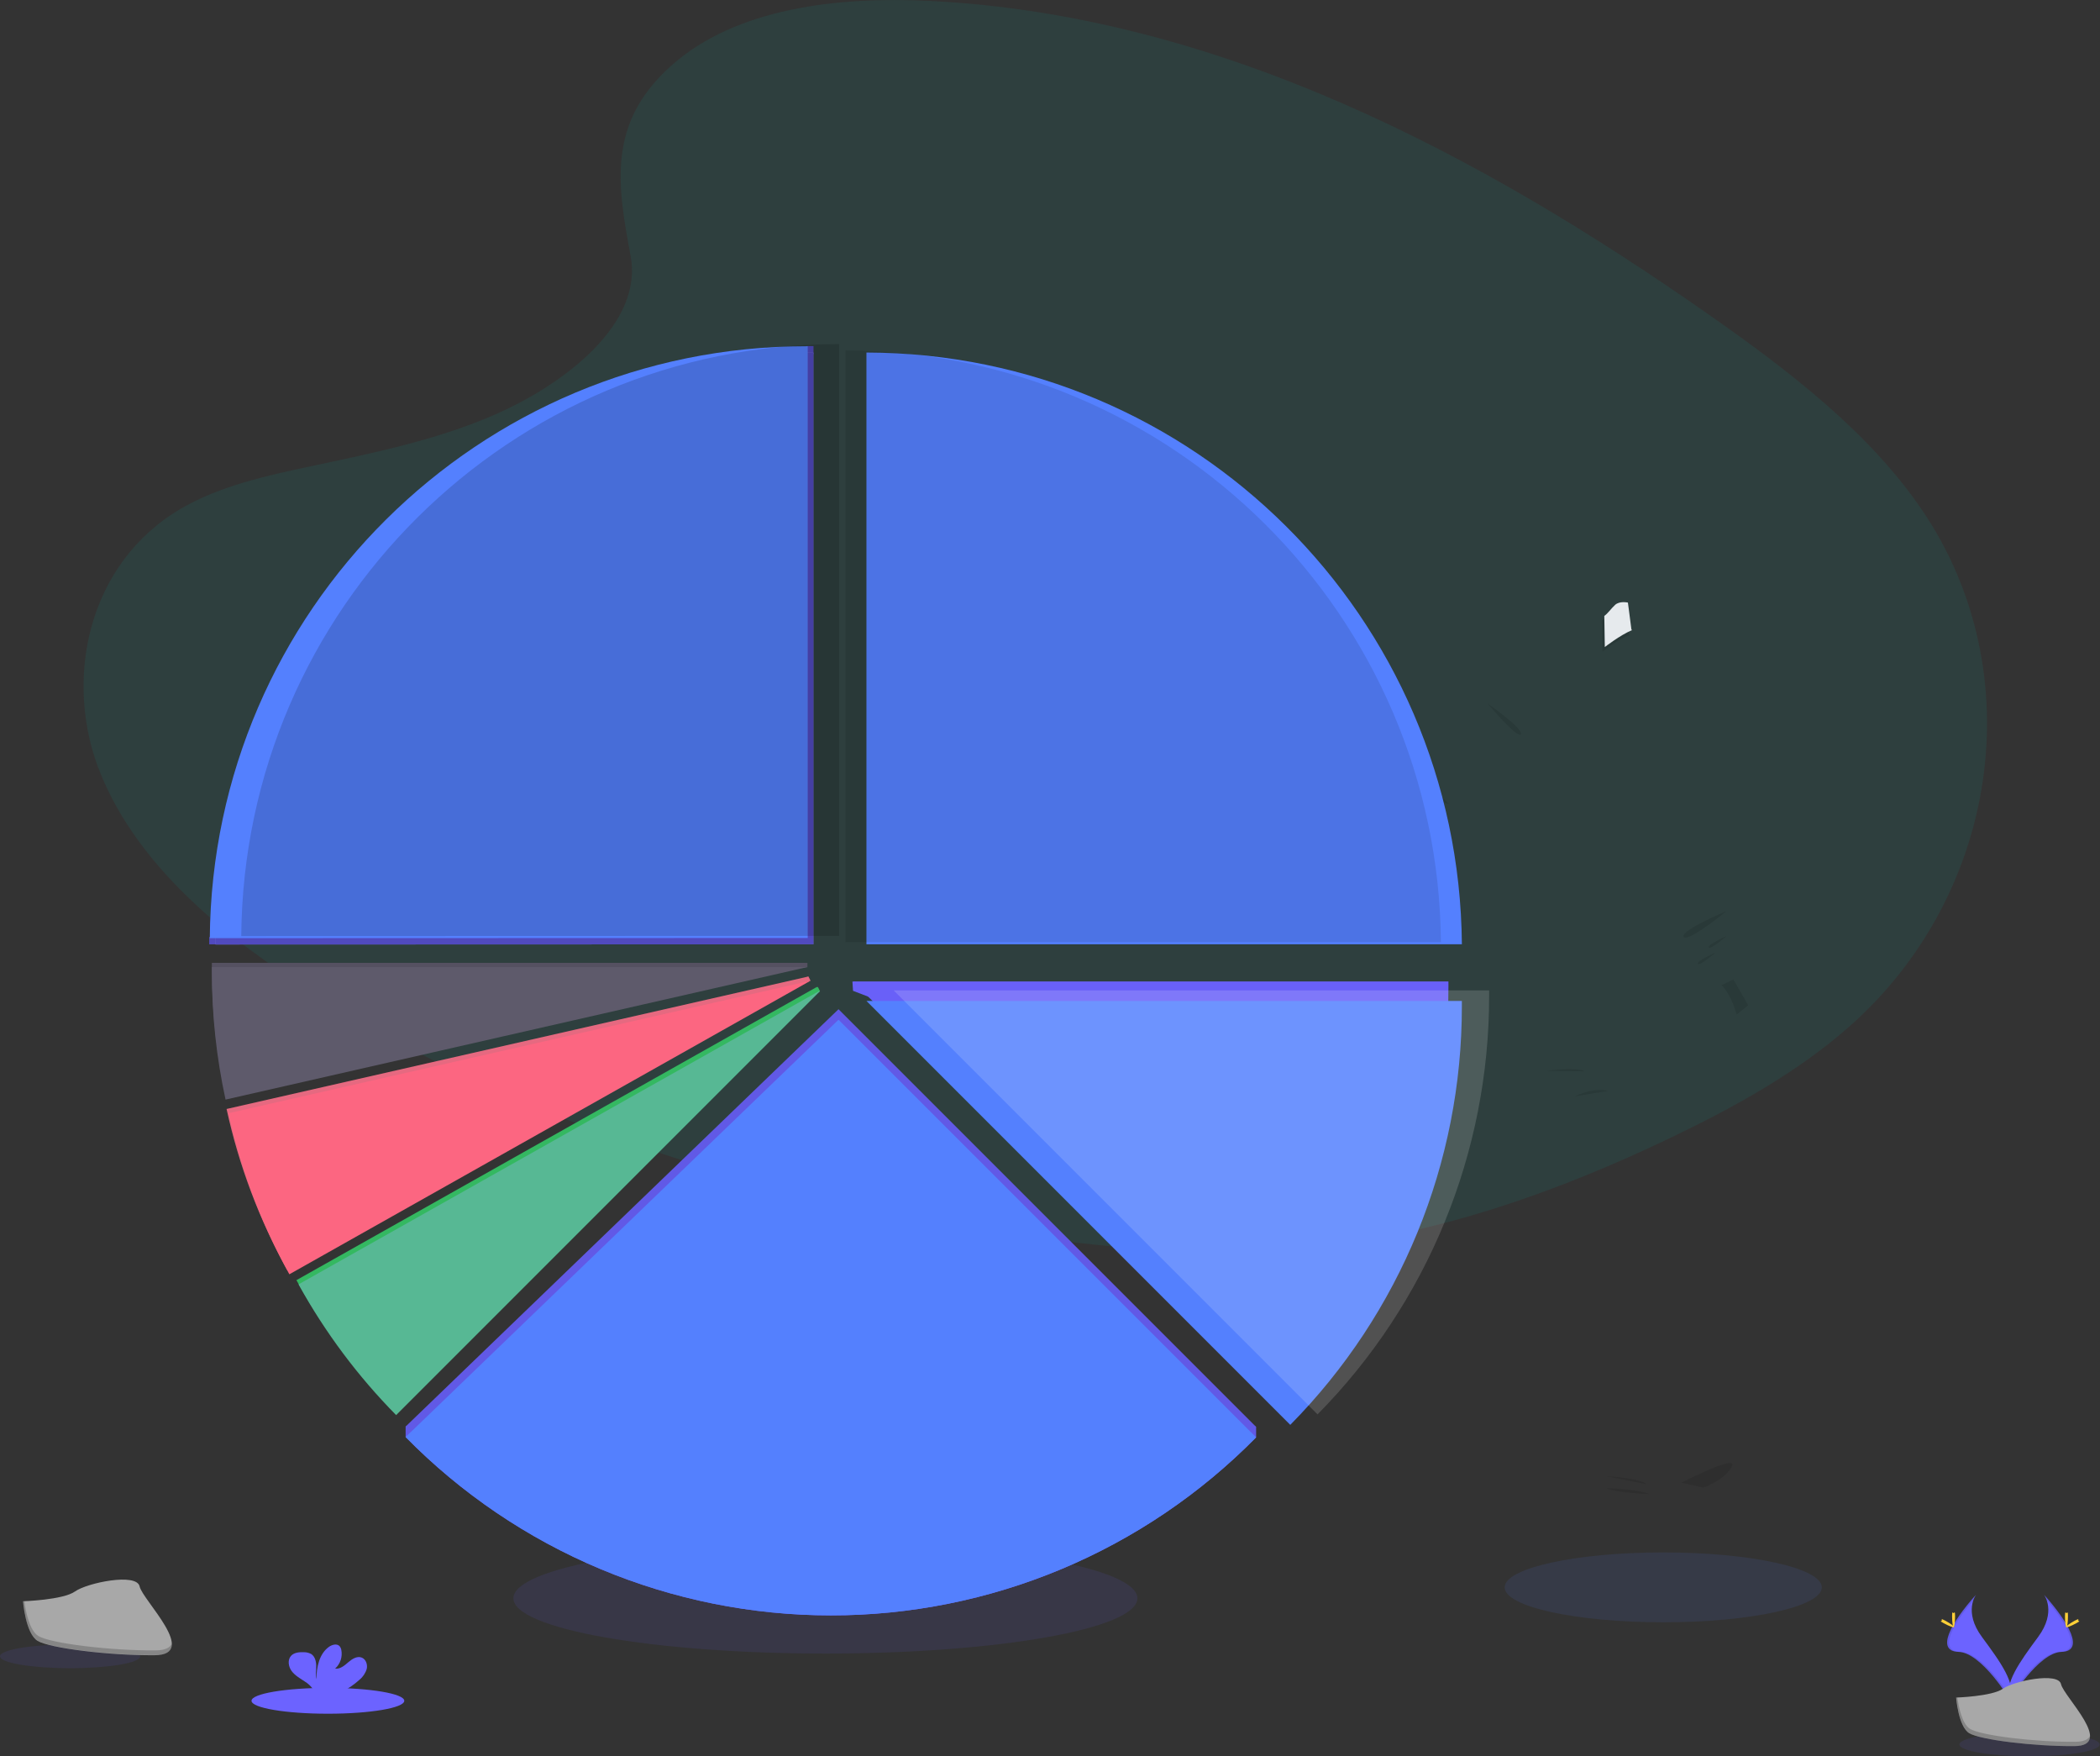 <svg width="1001" height="837" viewBox="0 0 1001 837" fill="none" xmlns="http://www.w3.org/2000/svg">
<rect x="0" y="0" width="1001" height="837" fill="#333333" stroke="none"/>
<g clip-path="url(#clip0)">
<path opacity="0.1" d="M319.99 31.27C350.77 3.84 399.1 -1.73 443.08 0.43C581.24 7.3 705.95 73.99 813.82 149.43C852.87 176.74 891.32 206.17 916.67 243.78C968.27 320.35 952.97 426.41 881.21 489.48C856.8 510.94 827.21 527.4 796.82 541.98C742.82 567.91 684.51 588.72 623.2 594.65C579.47 598.87 535.2 595.44 491.74 589.54C370.3 573.07 251.09 536.65 151.18 474.34C107.36 447.01 66.05 413.04 47.99 368.83C29.93 324.62 41.49 268.59 86.23 242.42C104.74 231.6 126.87 226.71 148.53 222.12C180.42 215.36 212.82 208.7 241.59 194.97C271.31 180.78 306.51 153.34 300.59 121.97C294.31 88.26 289.24 58.67 319.99 31.27Z" fill="#04B3A8"/>
<path opacity="0.1" d="M967.42 836.99C985.877 836.99 1000.84 834.46 1000.84 831.34C1000.84 828.22 985.877 825.69 967.42 825.69C948.963 825.69 934 828.22 934 831.34C934 834.46 948.963 836.99 967.42 836.99Z" fill="#6C63FF"/>
<path opacity="0.1" d="M393.44 788.01C475.576 788.01 542.16 776.222 542.16 761.68C542.16 747.138 475.576 735.35 393.44 735.35C311.304 735.35 244.72 747.138 244.72 761.68C244.72 776.222 311.304 788.01 393.44 788.01Z" fill="#6C63FF"/>
<path opacity="0.1" d="M792.81 773.12C834.557 773.12 868.4 765.666 868.4 756.47C868.4 747.274 834.557 739.82 792.81 739.82C751.063 739.82 717.22 747.274 717.22 756.47C717.22 765.666 751.063 773.12 792.81 773.12Z" fill="#5480FE"/>
<path d="M974.32 759.99C974.32 759.99 980.46 767.99 971.49 780.13C962.52 792.27 955.13 802.48 958.12 810.03C958.12 810.03 971.65 787.53 982.66 787.21C993.67 786.89 986.42 773.5 974.32 759.99Z" fill="#6C63FF"/>
<path opacity="0.1" d="M974.32 759.99C974.857 760.766 975.281 761.615 975.58 762.51C986.32 775.14 992.05 786.92 981.72 787.21C972.1 787.49 960.55 804.7 957.79 809.04C957.879 809.38 957.989 809.714 958.12 810.04C958.12 810.04 971.65 787.54 982.66 787.22C993.67 786.9 986.42 773.5 974.32 759.99Z" fill="black"/>
<path d="M985.73 770.22C985.73 773.05 985.41 775.33 985.02 775.33C984.63 775.33 984.31 773.05 984.31 770.22C984.31 767.39 984.71 768.73 985.1 768.73C985.49 768.73 985.73 767.4 985.73 770.22Z" fill="#FFD037"/>
<path d="M989.65 773.59C987.17 774.94 985 775.76 984.82 775.42C984.64 775.08 986.49 773.7 988.97 772.35C991.45 771 990.47 771.98 990.66 772.35C990.85 772.72 992.13 772.24 989.65 773.59Z" fill="#FFD037"/>
<path d="M941.91 759.99C941.91 759.99 935.77 767.99 944.74 780.13C953.71 792.27 961.11 802.48 958.12 810.03C958.12 810.03 944.58 787.53 933.57 787.21C922.56 786.89 929.79 773.5 941.91 759.99Z" fill="#6C63FF"/>
<path opacity="0.1" d="M941.91 759.99C941.375 760.766 940.954 761.614 940.66 762.51C929.91 775.14 924.18 786.92 934.51 787.21C944.14 787.49 955.68 804.7 958.44 809.04C958.35 809.38 958.24 809.71 958.12 810.04C958.12 810.04 944.58 787.54 933.57 787.22C922.56 786.9 929.79 773.5 941.91 759.99Z" fill="black"/>
<path d="M930.5 770.22C930.5 773.05 930.82 775.33 931.21 775.33C931.6 775.33 931.92 773.05 931.92 770.22C931.92 767.39 931.52 768.73 931.13 768.73C930.74 768.73 930.5 767.4 930.5 770.22Z" fill="#FFD037"/>
<path d="M926.59 773.59C929.07 774.94 931.23 775.76 931.42 775.42C931.61 775.08 929.74 773.7 927.26 772.35C924.78 771 925.76 771.98 925.58 772.35C925.4 772.72 924.11 772.24 926.59 773.59Z" fill="#FFD037"/>
<path d="M932.42 808.98C932.42 808.98 949.57 808.45 954.74 804.77C959.91 801.09 981.14 796.69 982.42 802.6C983.7 808.51 1008.2 831.97 988.83 832.12C969.46 832.27 943.83 829.12 938.66 825.96C933.49 822.8 932.42 808.98 932.42 808.98Z" fill="#A8A8A8"/>
<path opacity="0.2" d="M989.22 830.07C969.85 830.22 944.22 827.07 939.05 823.91C935.12 821.51 933.55 812.91 933.05 808.96H932.48C932.48 808.96 933.56 822.8 938.72 825.96C943.88 829.12 969.52 832.28 988.89 832.12C994.48 832.12 996.41 830.12 996.31 827.12C995.51 828.92 993.42 830.03 989.22 830.07Z" fill="black"/>
<path opacity="0.1" d="M33.42 794.99C51.877 794.99 66.84 792.46 66.84 789.34C66.84 786.22 51.877 783.69 33.42 783.69C14.963 783.69 0 786.22 0 789.34C0 792.46 14.963 794.99 33.42 794.99Z" fill="#6C63FF"/>
<path d="M10.97 763.09C10.97 763.09 30.04 762.5 35.78 758.41C41.52 754.32 65.11 749.41 66.54 756C67.97 762.59 95.19 788.63 73.67 788.81C52.15 788.99 23.67 785.45 17.92 781.96C12.17 778.47 10.97 763.09 10.97 763.09Z" fill="#A8A8A8"/>
<path opacity="0.2" d="M74.05 786.5C52.52 786.67 24.05 783.15 18.3 779.65C13.93 776.99 12.19 767.45 11.61 763.04H10.97C10.97 763.04 12.18 778.42 17.97 781.91C23.76 785.4 52.19 788.91 73.72 788.76C79.93 788.76 82.08 786.49 81.96 783.22C81.04 785.25 78.67 786.5 74.05 786.5Z" fill="black"/>
<path d="M156.3 816.69C176.409 816.69 192.71 813.932 192.71 810.53C192.71 807.128 176.409 804.37 156.3 804.37C136.191 804.37 119.89 807.128 119.89 810.53C119.89 813.932 136.191 816.69 156.3 816.69Z" fill="#6C63FF"/>
<path d="M171.35 800.5C173.014 799.146 174.227 797.319 174.83 795.26C175.27 793.18 174.39 790.68 172.4 789.92C170.17 789.07 167.79 790.62 165.99 792.18C164.19 793.74 162.11 795.52 159.75 795.18C160.965 794.078 161.875 792.68 162.39 791.122C162.905 789.564 163.009 787.9 162.69 786.29C162.587 785.626 162.303 785.004 161.87 784.49C160.63 783.16 158.39 783.73 156.87 784.77C152.16 788.09 150.87 794.48 150.82 800.24C150.35 798.16 150.75 796 150.73 793.87C150.71 791.74 150.14 789.38 148.34 788.23C147.22 787.627 145.961 787.331 144.69 787.37C142.58 787.3 140.22 787.51 138.77 789.06C136.98 790.98 137.44 794.21 139 796.33C140.56 798.45 142.94 799.77 145.13 801.23C146.886 802.276 148.384 803.705 149.51 805.41C149.642 805.65 149.752 805.901 149.84 806.16H163.11C166.101 804.656 168.873 802.752 171.35 800.5V800.5Z" fill="#6C63FF"/>
<path d="M412.48 469.54L406.32 467.71L406.61 472.19L420.4 477.46L417.9 470.04L412.48 469.54Z" fill="#6C63FF"/>
<path opacity="0.03" d="M412.48 469.54L406.32 467.71L406.61 472.19L420.4 477.46L417.9 470.04L412.48 469.54Z" fill="black"/>
<path d="M608.63 669.75C661.135 616.589 690.529 544.848 690.42 470.13C690.42 469.33 690.42 468.53 690.42 467.72H406.6L608.63 669.75Z" fill="#6C63FF"/>
<path opacity="0.03" d="M608.63 669.75C661.135 616.589 690.529 544.848 690.42 470.13C690.42 469.33 690.42 468.53 690.42 467.72H406.6L608.63 669.75Z" fill="black"/>
<path d="M615.03 679.03C667.535 625.869 696.929 554.128 696.82 479.41C696.82 478.6 696.82 477.8 696.82 477H413L615.03 679.03Z" fill="#5480FE"/>
<path opacity="0.15" d="M628.03 674.03C680.535 620.869 709.929 549.128 709.82 474.41C709.82 473.6 709.82 472.8 709.82 472H426L628.03 674.03Z" fill="white"/>
<path opacity="0.1" d="M801.48 706.58C801.48 706.58 829.03 692.43 825.48 698.95C821.93 705.47 811.89 708.95 811.89 708.95L801.48 706.58Z" fill="black"/>
<path opacity="0.1" d="M765.55 703.42C765.55 703.42 782.49 704.53 784.72 707.33C784.72 707.33 766.67 703.6 765.55 703.42Z" fill="black"/>
<path opacity="0.1" d="M765.73 709.19C765.73 709.19 781.19 709.75 786.21 711.98C786.21 711.98 769.83 711.42 765.73 709.19Z" fill="black"/>
<path opacity="0.1" d="M613.42 384.5L608.52 382.26C609.65 376.94 609.85 366.38 609.88 364.49C611.29 366.07 612.88 367.41 614.17 367.55C617.54 367.92 613.42 384.5 613.42 384.5Z" fill="black"/>
<path opacity="0.1" d="M776.84 302.5C771.09 304.89 763.84 310.57 763.84 310.57L763.57 295.68C765.08 294.73 766.88 292.12 768.68 290.46C770.91 288.46 774.82 289.35 774.82 289.35L776.5 302.19L776.84 302.5Z" fill="black"/>
<path d="M777.96 300.28C772.21 302.67 764.96 308.35 764.96 308.35L764.72 293.5C766.23 292.56 768.03 289.94 769.83 288.29C772.06 286.24 775.97 287.17 775.97 287.17L777.65 300.02L777.96 300.28Z" fill="#E6EAED"/>
<path opacity="0.1" d="M750.65 522.5C750.65 522.5 759.03 518.03 766.48 519.9L750.65 522.5Z" fill="black"/>
<path opacity="0.1" d="M737.06 510.35C737.06 510.35 750.47 508.3 755.49 510.54L737.06 510.35Z" fill="black"/>
<path opacity="0.1" d="M681.21 373.7C681.21 373.7 679.35 380.4 690.71 383.19L681.21 373.7Z" fill="black"/>
<path opacity="0.1" d="M677.86 385.24C677.86 385.24 691.86 397.71 685.31 398.09C678.76 398.47 677.86 385.24 677.86 385.24Z" fill="black"/>
<path opacity="0.1" d="M708.95 335.16C708.95 335.16 726.08 347.07 724.95 349.87C723.82 352.67 708.95 335.16 708.95 335.16Z" fill="black"/>
<path opacity="0.1" d="M833.32 479.07L827.82 483.5C826.67 479.56 824.29 472.96 820.57 469.5L826.24 466.76L833.32 479.07Z" fill="black"/>
<path opacity="0.1" d="M823.04 434.15C823.04 434.15 800.7 443.46 802.56 446.44C804.42 449.42 823.04 434.15 823.04 434.15Z" fill="black"/>
<path opacity="0.1" d="M823.04 446.06C823.04 446.06 813.75 450.17 814.52 451.48C815.29 452.79 823.04 446.06 823.04 446.06Z" fill="black"/>
<path opacity="0.1" d="M817.83 453.88C817.83 453.88 808.54 457.99 809.31 459.3C810.08 460.61 817.83 453.88 817.83 453.88Z" fill="black"/>
<path d="M413 168V450H696.83C695.54 294.25 569.03 168.32 413 168Z" fill="#5480FE"/>
<path opacity="0.1" d="M403 167V449H686.83C685.54 293.25 559.03 167.32 403 167Z" fill="black"/>
<path d="M103.11 446.6H99.75V450.02H103.11V446.6Z" fill="#6C63FF"/>
<path opacity="0.25" d="M103.11 446.6H99.75V450.02H103.11V446.6Z" fill="black"/>
<path d="M387.73 164.94H384.45V168.75H387.73V164.94Z" fill="#6C63FF"/>
<path opacity="0.25" d="M387.73 164.94H384.45V168.75H387.73V164.94Z" fill="black"/>
<path opacity="0.2" d="M387.76 450.03V168.03H387.17C230.86 168.03 104.02 294.11 102.75 450.12L387.76 450.03Z" fill="white"/>
<path d="M387.76 450.03V168.03H387.17C230.86 168.03 104.02 294.11 102.75 450.12L387.76 450.03Z" fill="#6C63FF"/>
<path opacity="0.25" d="M387.76 450.03V168.03H387.17C230.86 168.03 104.02 294.11 102.75 450.12L387.76 450.03Z" fill="black"/>
<path d="M385.01 447V165H384.42C228.11 165 101.27 291.08 100 447.09L385.01 447Z" fill="#5480FE"/>
<path opacity="0.15" d="M400.01 446V164H399.42C243.11 164 116.27 290.08 115 446.09L400.01 446Z" fill="black"/>
<path d="M594.55 677.37L598.74 680V685L593.05 684.12L594.55 677.37Z" fill="#6C63FF"/>
<path opacity="0.1" d="M594.55 677.37L598.74 680V685L593.05 684.12L594.55 677.37Z" fill="black"/>
<path d="M194.92 679.37L193.35 679.84V684.84L198.67 683.68L197.36 678.81L194.92 679.37Z" fill="#6C63FF"/>
<path opacity="0.1" d="M194.92 679.37L193.35 679.84V684.84L198.67 683.68L197.36 678.81L194.92 679.37Z" fill="black"/>
<path d="M399.69 485.96L193.35 684.84C219.803 711.741 251.345 733.11 286.137 747.701C320.93 762.292 358.278 769.814 396.007 769.829C433.735 769.844 471.089 762.351 505.893 747.787C540.698 733.224 572.256 711.88 598.73 685L399.69 485.96Z" fill="#6C63FF"/>
<path d="M399.69 480.96L193.35 679.84C219.803 706.741 251.345 728.11 286.137 742.701C320.93 757.292 358.278 764.814 396.007 764.829C433.735 764.844 471.089 757.351 505.893 742.787C540.698 728.224 572.256 706.88 598.73 680L399.69 480.96Z" fill="#6C63FF"/>
<path opacity="0.1" d="M399.69 480.96L193.35 679.84C219.803 706.741 251.345 728.11 286.137 742.701C320.93 757.292 358.278 764.814 396.007 764.829C433.735 764.844 471.089 757.351 505.893 742.787C540.698 728.224 572.256 706.88 598.73 680L399.69 480.96Z" fill="black"/>
<path d="M399.69 485.96L193.35 684.84C219.803 711.741 251.345 733.11 286.137 747.701C320.93 762.292 358.278 769.814 396.007 769.829C433.735 769.844 471.089 762.351 505.893 747.787C540.698 733.224 572.256 711.88 598.73 685L399.69 485.96Z" fill="#5480FE"/>
<path d="M382.99 475.06L389.86 470.36L390.86 472.36L383.02 478.09L382.99 475.06Z" fill="#3ACC6C"/>
<path opacity="0.1" d="M382.99 475.06L389.86 470.36L390.86 472.36L383.02 478.09L382.99 475.06Z" fill="black"/>
<path d="M378.11 468.03L385.36 465.36L386.36 467.36L373.99 471.53L378.11 468.03Z" fill="#FF748E"/>
<path opacity="0.1" d="M378.11 468.03L385.36 465.36L386.36 467.36L373.99 471.53L378.11 468.03Z" fill="black"/>
<path d="M377.2 459.28L384.86 458.86V460.86L371.99 462.21L373.14 459.62L377.2 459.28Z" fill="#5E5A6B"/>
<path opacity="0.1" d="M377.2 459.28L384.86 458.86V460.86L371.99 462.21L373.14 459.62L377.2 459.28Z" fill="black"/>
<path d="M384.86 458.86L107.51 522.02C103.172 502.061 100.99 481.695 101 461.27C101 460.46 101 459.66 101 458.86H384.86Z" fill="#5E5A6B"/>
<path opacity="0.1" d="M384.86 458.86L107.51 522.02C103.172 502.061 100.99 481.695 101 461.27C101 460.46 101 459.66 101 458.86H384.86Z" fill="black"/>
<path d="M384.86 460.86L107.51 524.02C103.172 504.061 100.99 483.695 101 463.27C101 462.46 101 461.66 101 460.86H384.86Z" fill="#5E5A6B"/>
<path d="M108.01 528.5C113.853 555.364 123.596 581.228 136.93 605.27L385.36 465.36L108.01 528.5Z" fill="#FF748E"/>
<path opacity="0.1" d="M108.01 528.5C113.853 555.364 123.596 581.228 136.93 605.27L385.36 465.36L108.01 528.5Z" fill="black"/>
<path d="M109.01 530.5C114.853 557.364 124.596 583.228 137.93 607.27L386.36 467.36L109.01 530.5Z" fill="#FC6681"/>
<path d="M389.31 470.38L141.31 610.07L141.43 610.29C153.99 633.007 169.602 653.898 187.83 672.38L389.83 470.38H389.31Z" fill="#3ACC6C"/>
<path opacity="0.1" d="M389.31 470.38L141.31 610.07L141.43 610.29C153.99 633.007 169.602 653.898 187.83 672.38L389.83 470.38H389.31Z" fill="black"/>
<path d="M390.31 472.38L142.31 612.07L142.43 612.29C154.99 635.007 170.602 655.898 188.83 674.38L390.83 472.38H390.31Z" fill="#57B894"/>
</g>
<defs>
<clipPath id="clip0">
<rect width="1000.85" height="836.99" fill="white"/>
</clipPath>
</defs>
</svg>
